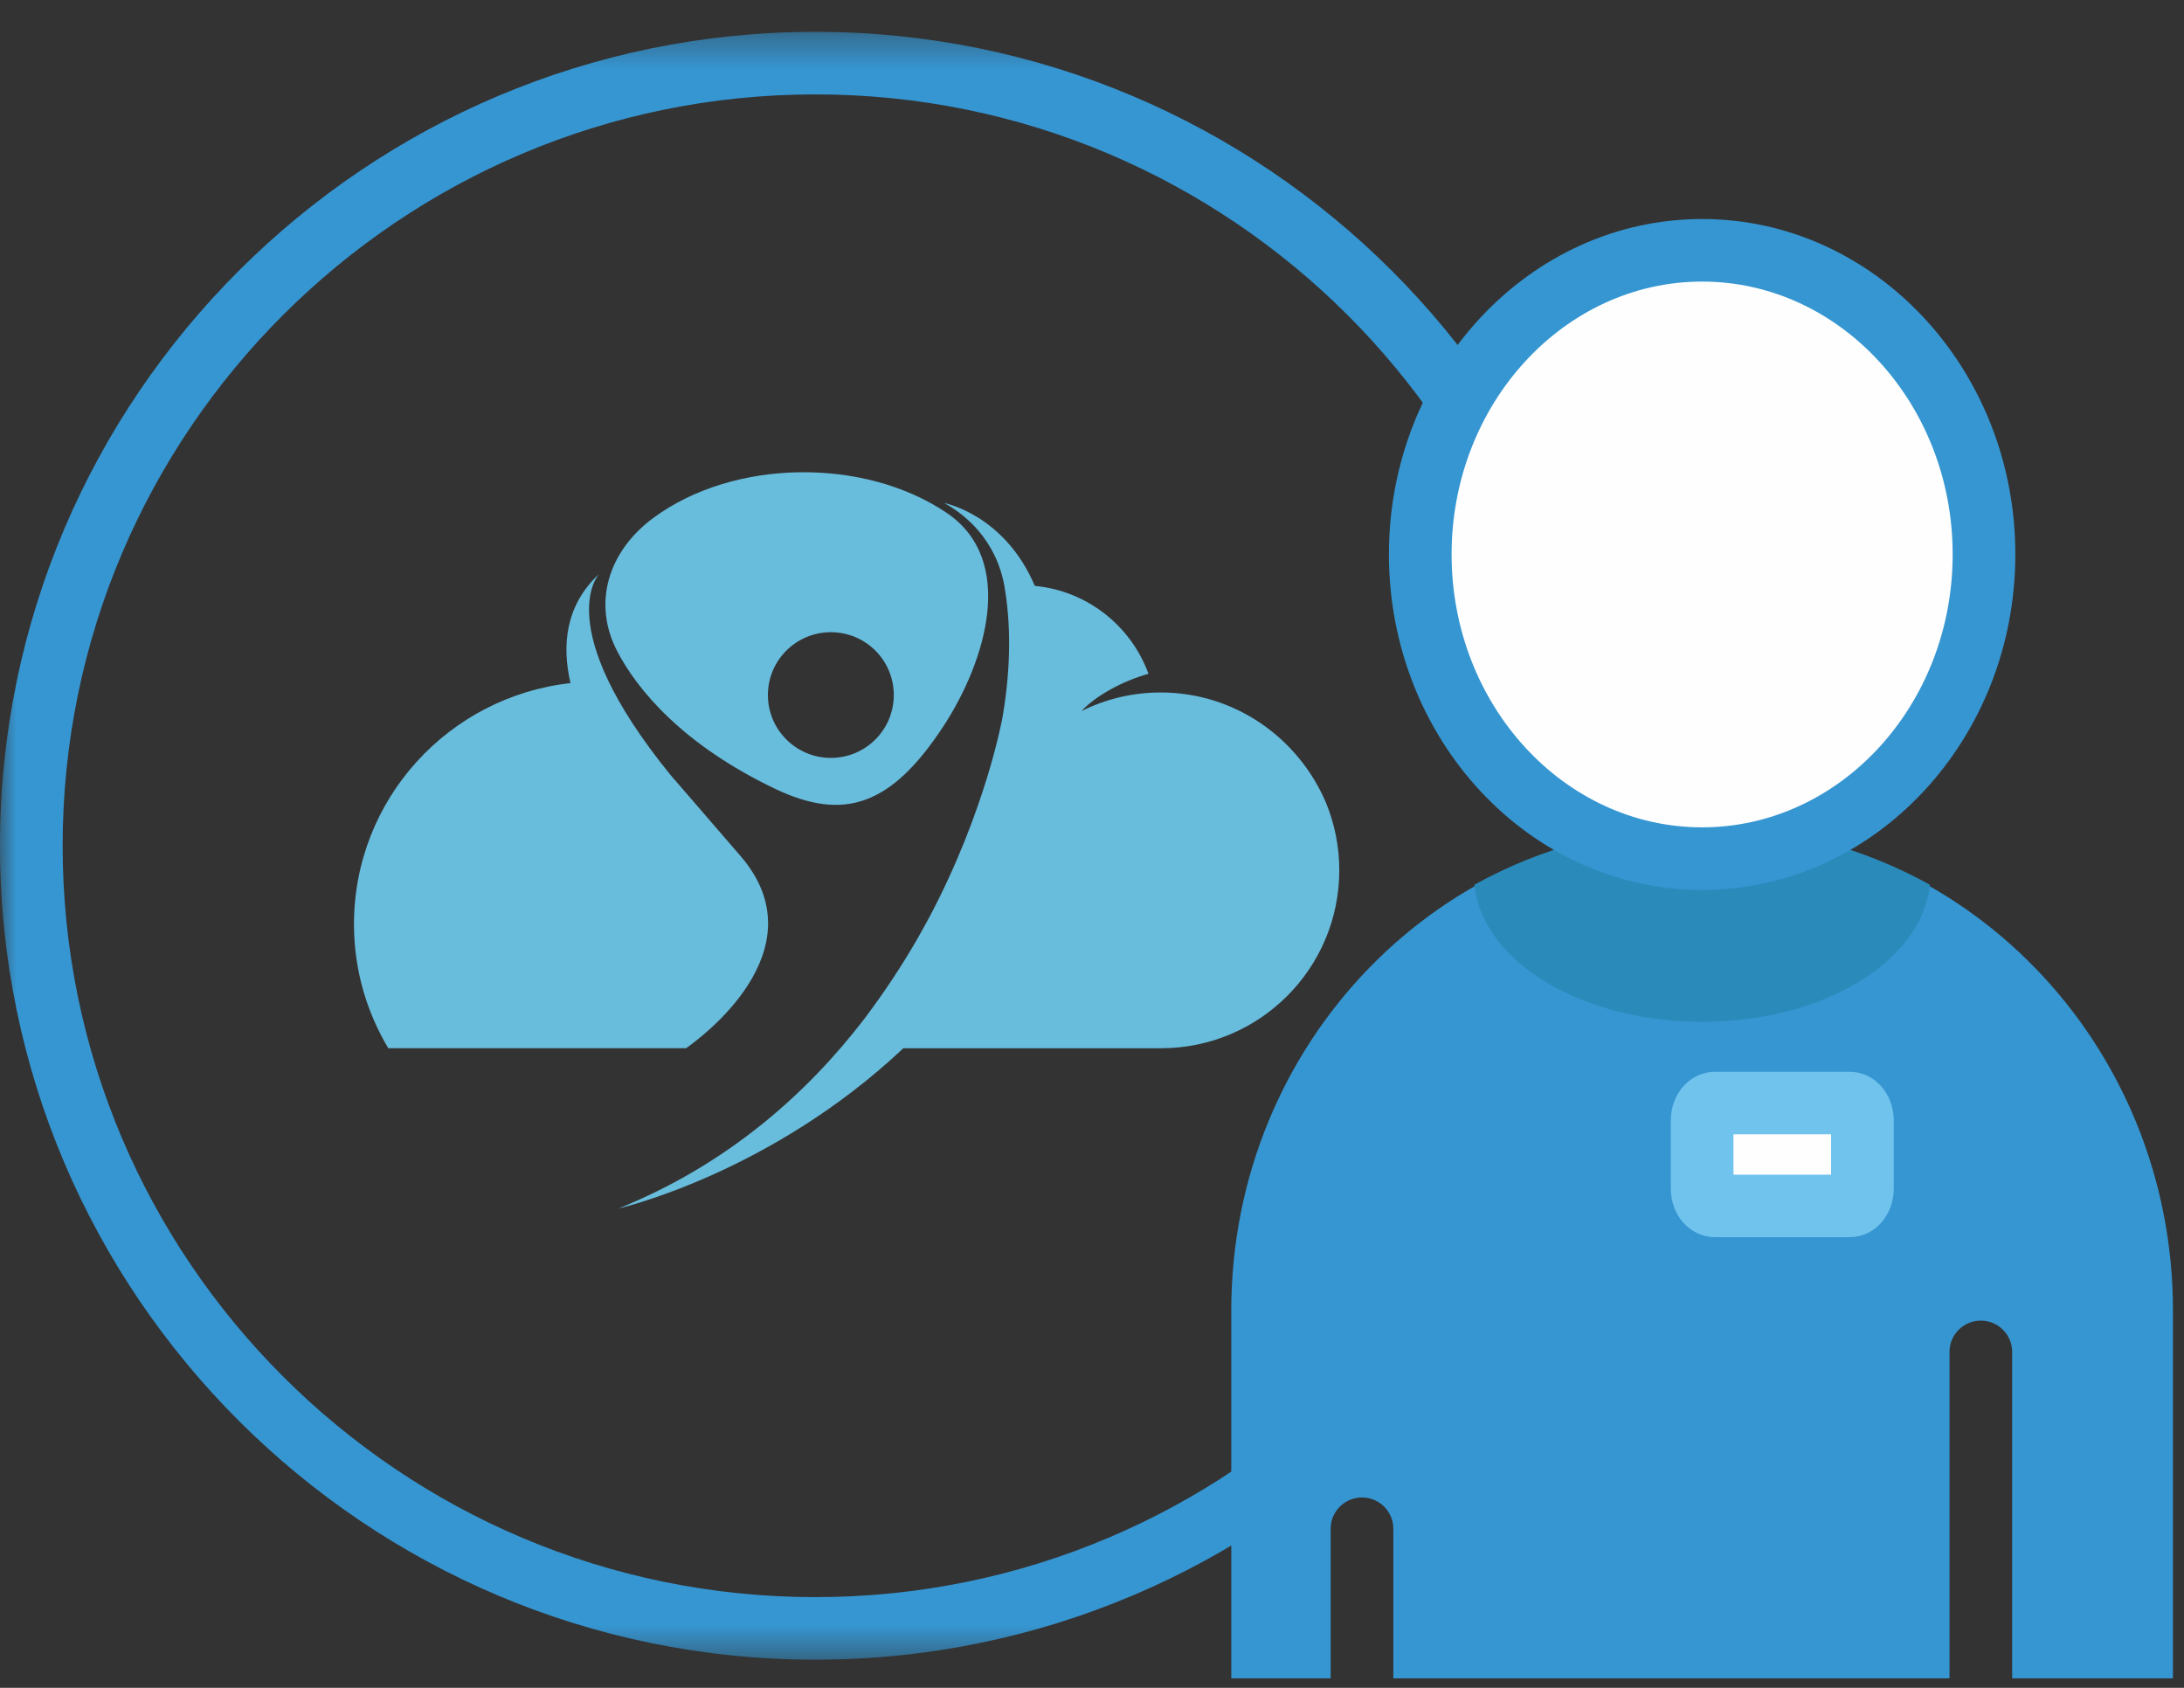 <?xml version="1.0" encoding="UTF-8" standalone="no"?>
<svg width="66px" height="51px" viewBox="0 0 66 51" version="1.1" xmlns="http://www.w3.org/2000/svg" xmlns:xlink="http://www.w3.org/1999/xlink">
    <rect x="0" y="0" width="66" height="51" fill="#333333" stroke="none"/>
    <!-- Generator: sketchtool 39.1 (31720) - http://www.bohemiancoding.com/sketch -->
    <title>924056C3-4ECB-492F-B5B6-1D80EA56B380</title>
    <desc>Created with sketchtool.</desc>
    <defs>
        <polygon id="path-1" points="7.69950452e-20 0.358 7.69950452e-20 49.545 49.277 49.545 49.277 0.358 0 0.358"></polygon>
        <polygon id="path-3" points="0 50.714 65.666 50.714 65.666 0.961 0 0.961"></polygon>
    </defs>
    <g id="Page-1" stroke="none" stroke-width="1" fill="none" fill-rule="evenodd">
        <g id="Sign-up---5" transform="translate(-613, -440)">
            <g id="il_5" transform="translate(613, 440)">
                <g id="Group-3" transform="translate(0, 0.604)">
                    <mask id="mask-2" fill="white">
                        <use xlink:href="#path-1"></use>
                    </mask>
                    <g id="Clip-2"></g>
                    <path d="M24.639,2.248 C12.097,2.248 1.893,12.433 1.893,24.953 C1.893,37.47 12.097,47.655 24.639,47.655 C37.179,47.655 47.383,37.47 47.383,24.953 C47.383,12.433 37.179,2.248 24.639,2.248 M24.639,49.545 C11.053,49.545 -0.001,38.514 -0.001,24.953 C-0.001,11.391 11.053,0.358 24.639,0.358 C38.225,0.358 49.277,11.391 49.277,24.953 C49.277,38.514 38.225,49.545 24.639,49.545" id="Fill-1" fill="#3696D2" mask="url(#mask-2)"></path>
                </g>
                <g id="Group-6" transform="translate(36.915, 24.249)" fill="#3696D2">
                    <path d="M14.523,0.71 C6.666,0.71 0.294,7.262 0.294,15.345 L0.294,26.464 L3.297,26.464 L3.297,21.944 C3.297,21.422 3.721,20.999 4.244,20.999 C4.769,20.999 5.191,21.422 5.191,21.944 L5.191,26.464 L21.998,26.464 L21.998,16.6 C21.998,16.079 22.422,15.655 22.945,15.655 C23.469,15.655 23.892,16.079 23.892,16.6 L23.892,26.464 L28.751,26.464 L28.751,15.345 C28.751,7.262 22.382,0.71 14.523,0.71" id="Fill-4"></path>
                </g>
                <path d="M58.32,26.734 C58.091,29.042 55.103,30.877 51.439,30.877 C47.772,30.877 44.784,29.042 44.555,26.734 C46.594,25.603 48.941,24.96 51.439,24.96 C53.935,24.96 56.281,25.603 58.32,26.734" id="Fill-7" fill="#2A8BBB"></path>
                <path d="M59.957,16.751 C59.957,21.828 56.141,25.944 51.439,25.944 C46.735,25.944 42.921,21.828 42.921,16.751 C42.921,11.676 46.735,7.564 51.439,7.564 C56.141,7.564 59.957,11.676 59.957,16.751" id="Fill-9" fill="#FEFEFE"></path>
                <path d="M51.438,8.508 C47.264,8.508 43.867,12.206 43.867,16.75 C43.867,21.3 47.264,24.999 51.438,24.999 C55.612,24.999 59.009,21.3 59.009,16.75 C59.009,12.206 55.612,8.508 51.438,8.508 M51.438,26.89 C46.219,26.89 41.973,22.34 41.973,16.75 C41.973,11.162 46.219,6.618 51.438,6.618 C56.657,6.618 60.903,11.162 60.903,16.75 C60.903,22.34 56.657,26.89 51.438,26.89" id="Fill-11" fill="#3696D2"></path>
                <path d="M56.282,33.863 L56.282,35.906 C56.282,36.199 56.106,36.437 55.888,36.437 L51.831,36.437 C51.616,36.437 51.437,36.199 51.437,35.906 L51.437,33.863 C51.437,33.568 51.616,33.329 51.831,33.329 L55.888,33.329 C56.106,33.329 56.282,33.568 56.282,33.863" id="Fill-13" fill="#FEFEFE"></path>
                <mask id="mask-4" fill="white">
                    <use xlink:href="#path-3"></use>
                </mask>
                <g id="Clip-16"></g>
                <path d="M52.385,35.493 L55.335,35.493 L55.335,34.274 L52.385,34.274 L52.385,35.493 Z M55.888,37.383 L51.832,37.383 C51.08,37.383 50.491,36.735 50.491,35.907 L50.491,33.863 C50.491,33.034 51.08,32.385 51.832,32.385 L55.888,32.385 C56.64,32.385 57.229,33.034 57.229,33.863 L57.229,35.907 C57.229,36.735 56.64,37.383 55.888,37.383 L55.888,37.383 Z" id="Fill-15" fill="#70C3ED" mask="url(#mask-4)"></path>
                <path d="M40.066,24.243 C39.227,22.289 37.311,20.924 35.076,20.924 C34.218,20.924 33.406,21.126 32.684,21.485 C33.097,21.037 33.904,20.583 34.707,20.359 C34.18,18.916 32.86,17.854 31.272,17.703 C30.353,15.54 28.533,15.2 28.533,15.2 C29.17,15.542 30.107,16.319 30.355,17.72 C30.533,18.757 30.571,20.081 30.293,21.687 C30.283,21.733 29.794,24.476 28.096,27.693 C27.975,27.916 27.85,28.143 27.719,28.373 C27.263,29.167 26.732,29.973 26.119,30.787 C24.392,33.037 21.994,35.182 18.693,36.515 C18.693,36.515 23.265,35.475 27.299,31.674 L35.084,31.674 C38.061,31.674 40.473,29.266 40.473,26.294 C40.473,25.568 40.327,24.874 40.066,24.243" id="Fill-17" fill="#68BCDC" mask="url(#mask-4)"></path>
                <path d="M27.01,21.001 C27.01,22.05 26.16,22.901 25.109,22.901 C24.058,22.901 23.206,22.05 23.206,21.001 C23.206,19.952 24.058,19.103 25.109,19.103 C26.16,19.103 27.01,19.952 27.01,21.001 M23.422,23.834 C25.511,24.831 26.942,24.341 28.516,21.935 C29.796,19.973 30.724,16.92 28.603,15.493 C26.111,13.814 22.168,13.859 19.746,15.648 C18.409,16.634 17.881,18.194 18.653,19.68 C19.252,20.833 20.625,22.5 23.422,23.834" id="Fill-18" fill="#68BCDC" mask="url(#mask-4)"></path>
                <path d="M17.24,20.641 C16.973,19.488 17.091,18.286 18.104,17.343 C18.104,17.343 16.608,18.917 20.257,23.41 C20.609,23.815 20.958,24.218 21.299,24.615 L21.299,24.615 C21.664,25.038 22.026,25.456 22.376,25.862 C24.842,28.718 21.098,31.42 20.732,31.673 L11.733,31.673 C11.08,30.577 10.697,29.301 10.697,27.93 C10.697,24.151 13.561,21.048 17.24,20.641" id="Fill-19" fill="#68BCDC" mask="url(#mask-4)"></path>
            </g>
        </g>
    </g>
</svg>